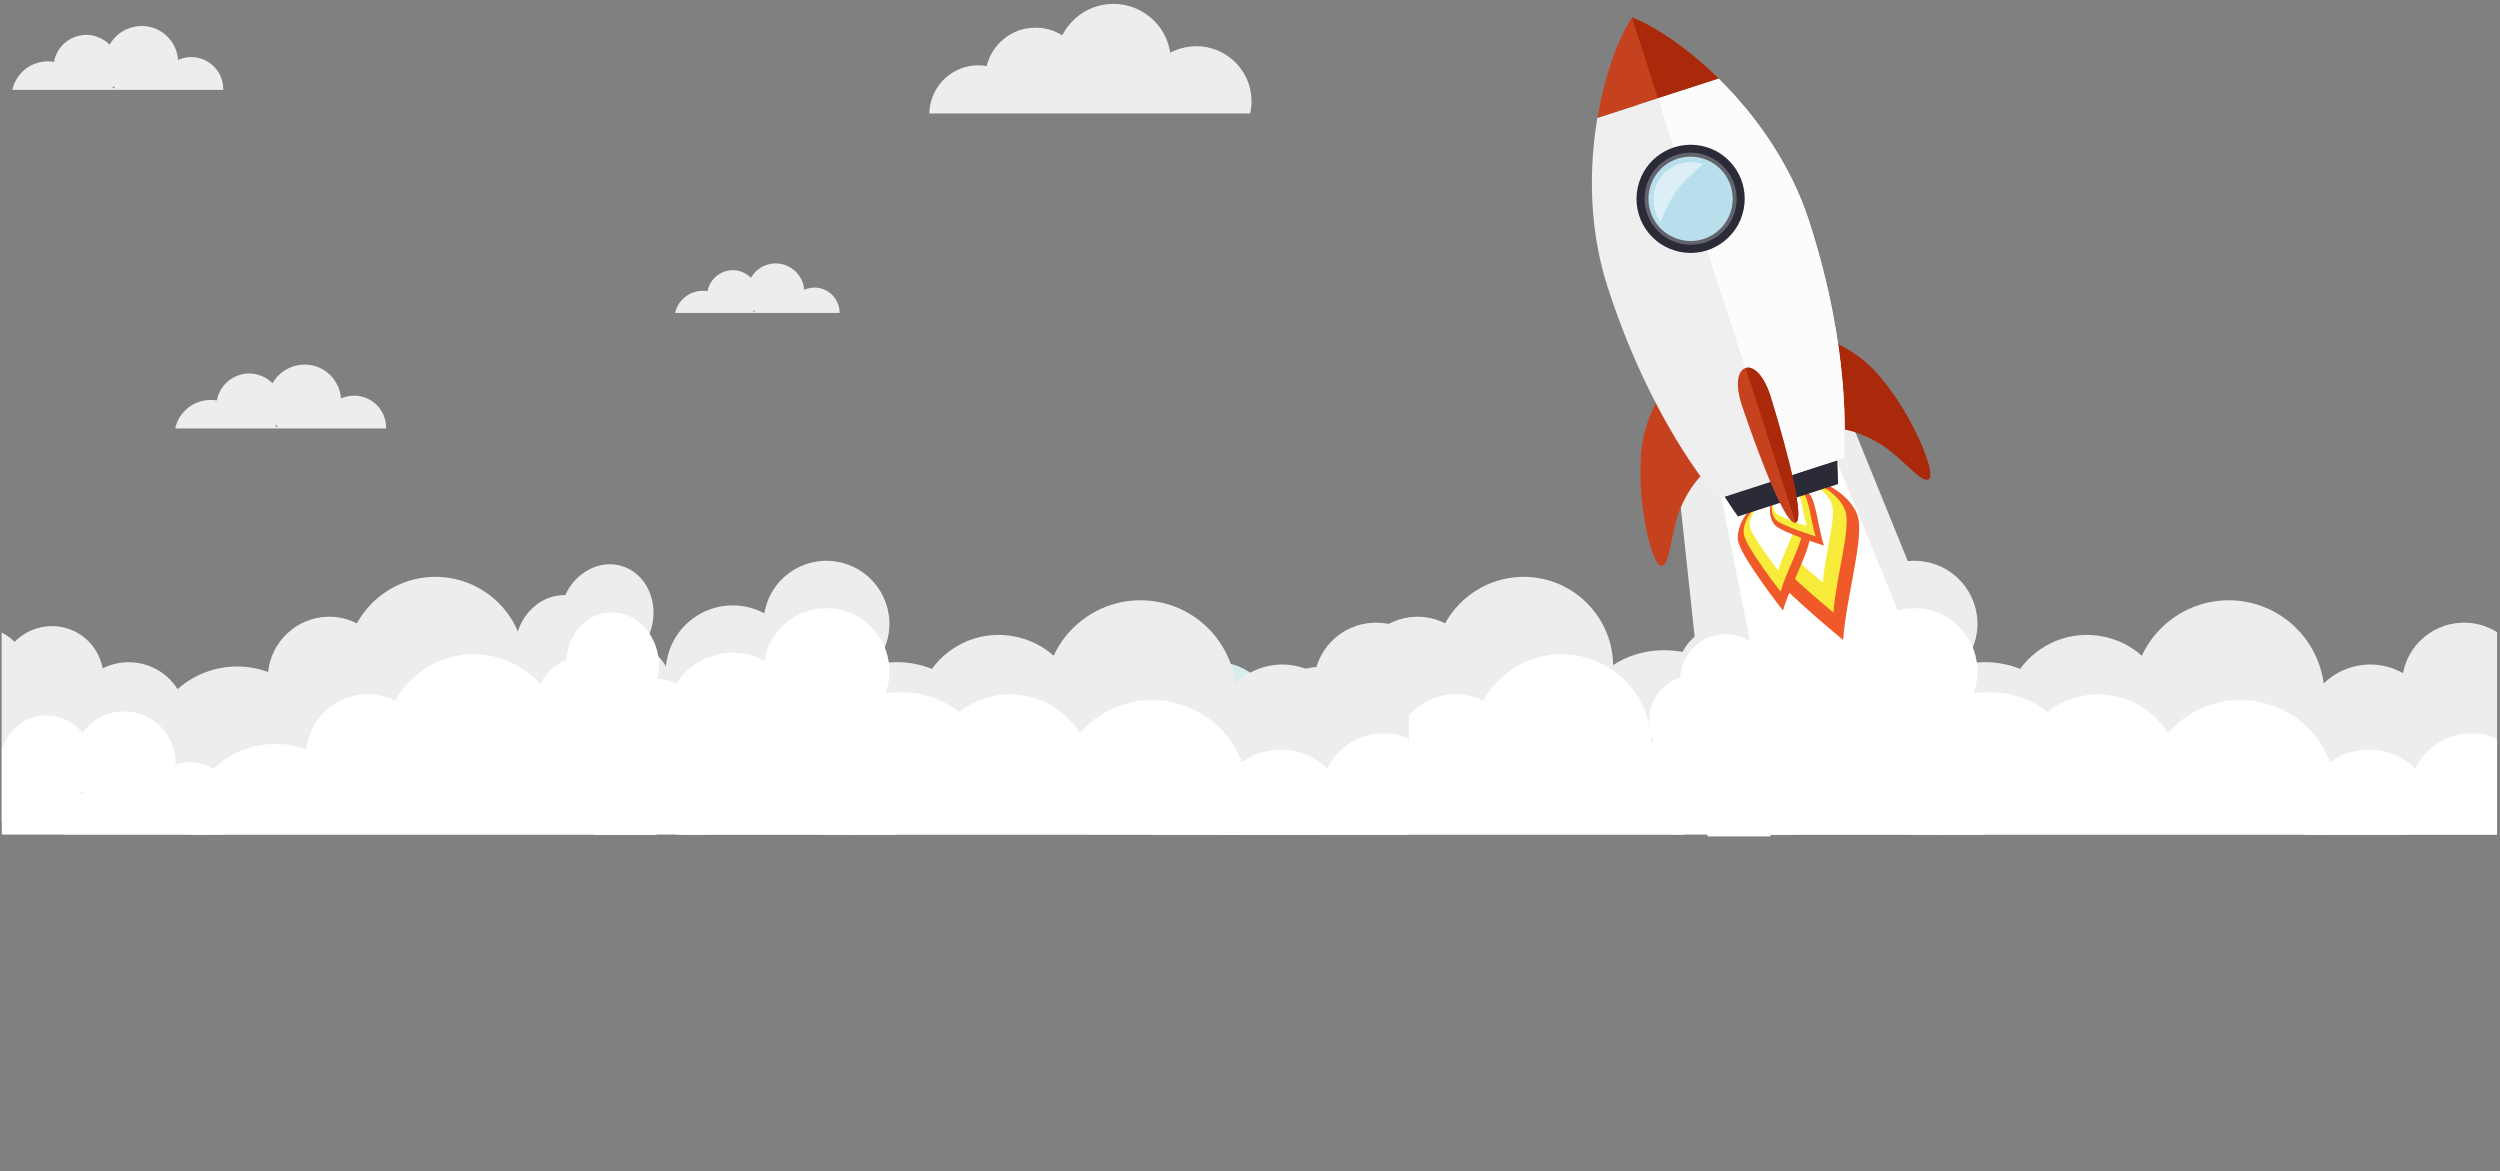 <?xml version="1.0" encoding="utf-8"?>
<!-- Generator: Adobe Illustrator 22.1.0, SVG Export Plug-In . SVG Version: 6.00 Build 0)  -->
<svg version="1.1" id="Layer_1" xmlns="http://www.w3.org/2000/svg" xmlns:xlink="http://www.w3.org/1999/xlink" x="0px" y="0px"
	 viewBox="0 0 1366 640" style="enable-background:new 0 0 1366 640;" xml:space="preserve">
<rect x="0" y="0" width="1366" height="640" fill="#808080" stroke="none"/>
<style type="text/css">
	.st0{fill:#EDEDED;}
	.st1{fill:#D8EDEE;}
	.st2{fill:#FFFFFF;}
	.st3{fill:#F05A2A;}
	.st4{fill:#F8EC3A;}
	.st5{fill:#C6421E;}
	.st6{fill:#AA290B;}
	.st7{fill:#2B2B38;}
	.st8{fill:#EFEFEF;}
	.st9{fill:#FCFCFC;}
	.st10{fill:#A5DCF0;}
	.st11{opacity:0.3;fill:#E6E6E7;}
	.st12{opacity:0.5;fill:#FFFFFF;}
</style>
<polygon class="st0" points="894.3,52.7 932.4,407.9 1065.8,364.1 933.8,39.4 "/>
<path class="st0" d="M1275.9,398.7c-3-0.6-5.9-0.9-8.8-0.9c0.8-2.3,1.5-4.7,2-7.1c5.7-28.4-12.7-56-41.1-61.7
	c-24.2-4.8-47.8,7.9-57.7,29.3c-5.8-5.2-13-8.9-21.2-10.5c-17.8-3.6-35.3,3.9-45.3,17.7c-2.9-1.2-5.9-2.1-9.1-2.7
	c-27.6-5.5-54.4,12.4-59.9,40c-4.3,21.4,5.5,42.3,22.9,53.2h257C1319.5,429.6,1302.3,404,1275.9,398.7z"/>
<path class="st1" d="M698.7,410.9c-2-0.9-4.1-1.4-6.2-1.8c0.6-1.1,1.1-2.1,1.6-3.3c6.8-16.1-0.8-34.7-16.9-41.5
	c-8.9-3.7-18.5-3.1-26.5,0.9c-1.7-9-7.7-17.1-16.8-20.9c-11-4.6-23.4-1.7-31.3,6.4c-2.1-2-4.4-3.7-7.1-5.1v103.4
	c9.4,3.7,19.5,2.6,27.7-2c1.5,3.4,3.7,6.5,6.4,9h77.8c2.5-2.5,4.5-5.4,5.9-8.8C719.4,433.1,712.8,416.8,698.7,410.9z M632,397.2
	c0.5-0.2,0.9-0.3,1.4-0.5c0.1,0.9,0.2,1.8,0.4,2.7C633.3,398.6,632.7,397.9,632,397.2z"/>
<path class="st0" d="M1082.5,435.8c4.3-11.9,1.6-24.6-5.9-33.7c2.8-2.5,5.1-5.7,6.5-9.5c4.1-11.3-1-23.6-11.3-28.9
	c2.8-3.2,5.1-6.9,6.6-11.1c6.5-17.9-2.7-37.6-20.6-44.1c-17.9-6.5-37.6,2.7-44.1,20.6c-0.7,2-1.2,4-1.6,6c-1.5-0.8-3.1-1.5-4.7-2.1
	c-19.1-6.9-40.1,2.9-47,22c-5.9,16.3,0.4,34,14.2,43.1c-4.2,3.5-7.5,8.1-9.5,13.6c-4.4,12-1,24.9,7.5,33.3c-1.1,1.9-2.1,3.9-2.9,6
	c-0.6,1.7-1.1,3.3-1.4,5h94.7C1071.7,452.5,1079.1,445.4,1082.5,435.8z"/>
<path class="st0" d="M1364.4,345.4c-1.7-1.1-3.6-2-5.6-2.8c-17.5-6.9-37.3,1.7-44.1,19.3c-0.8,2-1.3,3.9-1.7,5.9
	c-1.5-0.8-3-1.6-4.6-2.2c-18.7-7.3-39.8,1.9-47.1,20.5c-6.3,15.9-0.5,33.6,12.9,43c-4.2,3.3-7.7,7.8-9.8,13.2
	c-1.8,4.5-2.4,9.2-2.1,13.7h102.1V345.4z"/>
<path class="st0" d="M962.2,380.4c1.7-2.3,3.1-4.8,4.1-7.6c4.6-13.3-2.6-27.1-15.9-30.7c-12.1-3.3-25.2,2.9-31,14
	c-11.3-0.3-22.2,6.9-26.1,18.1c-3.1,9.1-0.7,18.3,5.5,24.3c-5.5,1.8-10.1,6.1-12.1,11.9c-3.2,9.3,1.8,18.9,11.1,21.4
	c0.8,0.2,1.7,0.4,2.5,0.5c0,0.1-0.1,0.1-0.1,0.2c-3.4,10,1.9,20.3,12,23c10,2.7,21-3.2,24.4-13.2c0.6-1.8,1-3.6,1-5.4
	c0.3,0.1,0.5,0.2,0.8,0.2c16.1,4.3,33.5-5.2,39-21.2C982.4,401.1,975.6,386.1,962.2,380.4z"/>
<path class="st0" d="M959.9,404.9c-0.8-28.2-24.2-50.4-52.3-49.6c-9.7,0.3-18.6,3.2-26.2,8.1c0-0.2,0-0.4,0-0.6
	c-0.7-27-23.2-48.3-50.2-47.6c-18,0.5-33.5,10.7-41.6,25.4c-4.8-2.4-10.3-3.8-16-3.6c-17.1,0.5-30.8,13.6-32.5,30.2
	c-5.7-2.1-11.8-3.2-18.2-3c-27.1,0.7-48.5,23.3-47.8,50.4c0.5,17.8,10.4,33.2,24.8,41.4h220C943.3,450.8,960.5,429.7,959.9,404.9z"
	/>
<path class="st2" d="M1248.2,388.4c-21.9-11.3-48.1-5.7-63.6,12.1c-4.1-6.6-10-12.2-17.4-16c-16.2-8.4-35-6-48.5,4.5
	c-2.5-1.9-5.1-3.7-8-5.1c-25-12.9-55.7-3.2-68.7,21.8c-8.5,16.5-7.2,35.6,1.9,50.3h228C1283.1,430.9,1272.9,401.1,1248.2,388.4z"/>
<path class="st2" d="M722.6,438.8c-1.2-13.5-13-23.5-26.5-22.3c-1.9,0.2-3.8,0.6-5.6,1.1c0-1.1,0-2.2-0.1-3.2
	c-1.3-15.4-14.9-26.9-30.4-25.6c-8.5,0.7-15.8,5.2-20.4,11.6c-5.1-6.4-13.1-10.2-21.8-9.4c-10.6,0.9-19,8.3-21.9,17.9
	c-0.1,0-0.2-0.1-0.4-0.1V456h121.9C721.1,451.3,723.1,445.3,722.6,438.8z M638.2,433.3c0.3-0.3,0.6-0.6,0.9-1c0.5,0.7,0.9,1.3,1.5,2
	C639.7,433.9,638.9,433.6,638.2,433.3z"/>
<path class="st2" d="M1076.6,428c2.8-2.5,5.1-5.7,6.5-9.5c4.1-11.3-1-23.6-11.3-28.9c2.8-3.2,5.1-6.9,6.6-11.1
	c6.5-17.9-2.7-37.6-20.6-44.1c-17.9-6.5-37.6,2.7-44.1,20.6c-0.7,2-1.2,4-1.6,6c-1.5-0.8-3.1-1.5-4.7-2.1c-19.1-6.9-40.1,2.9-47,22
	c-5.9,16.3,0.4,34,14.2,43.1c-4.2,3.5-7.5,8.1-9.5,13.6c-2.2,6.2-2.4,12.6-0.9,18.5h120C1085.9,445.9,1083,435.7,1076.6,428z"/>
<path class="st2" d="M1364.4,403.7c-14.4-6.5-31.8-2.3-41.5,10.9c-1.2,1.7-2.3,3.5-3.2,5.3c-1.2-1.2-2.5-2.3-3.9-3.3
	c-16.2-11.8-38.9-8.3-50.8,7.9c-6.9,9.4-8.6,21.1-5.6,31.6h104.9V403.7z"/>
<path class="st2" d="M969.2,447.2c-0.2-1.9-0.6-3.8-1.3-5.5c0.3,0,0.5,0,0.8,0c16.7-1.1,29.2-16,27.8-33.1
	c-1.3-15.7-13.7-27.9-28.6-29.1c0.7-2.7,1-5.7,0.7-8.7c-1.2-14.3-13.4-25.2-27.4-24.2c-12.6,0.8-22.3,11.1-23.2,23.6
	c-10.6,3.4-17.9,13.9-16.9,25.9c0.8,9.7,6.8,17.8,15,21.5c-4.4,3.6-7,9.2-6.5,15.4c0.8,10,9.3,17.5,19.1,16.9
	c0.9-0.1,1.7-0.2,2.5-0.4c0,0.1,0,0.1,0,0.2c0.2,2.6,0.9,5.1,2,7.3h34.1C968.8,454,969.4,450.7,969.2,447.2z"/>
<path class="st2" d="M980.7,447.2c-0.8-28.2-24.2-50.4-52.3-49.6c-9.7,0.3-18.6,3.2-26.2,8.1c0-0.2,0-0.4,0-0.6
	c-0.7-27-23.2-48.3-50.2-47.6c-18,0.5-33.5,10.7-41.6,25.4c-4.8-2.4-10.3-3.8-16-3.6c-17.1,0.5-30.8,13.6-32.5,30.2
	c-5.7-2.1-11.8-3.2-18.2-3c-26.8,0.7-48,22.8-47.8,49.5h284.2C980.6,453.1,980.8,450.2,980.7,447.2z"/>
<path class="st0" d="M647.9,25.8c-3,0.6-5.9,1.6-8.5,3c-0.1-0.4-0.1-0.9-0.2-1.3c-3.3-17-19.8-28.1-36.8-24.8
	c-9.9,1.9-17.7,8.3-22,16.6c-5.7-3.6-12.7-5-19.8-3.7c-10.9,2.1-19,10.4-21.5,20.5c-3.2-0.6-6.5-0.6-9.8,0.1
	C516.7,38.7,508,49.7,507.8,62h175.3c0.9-4,1-8.1,0.2-12.4C680.1,33.3,664.2,22.6,647.9,25.8z"/>
<path class="st0" d="M190.2,216.5c-1.4,0.3-2.7,0.7-3.9,1.2c-0.1-0.8-0.2-1.5-0.3-2.3c-2.1-10.9-12.6-18-23.5-15.8
	c-6,1.2-10.8,4.9-13.6,9.8c-4.1-4.1-10.1-6.2-16.2-5c-7.4,1.5-12.9,7.3-14.2,14.4c-2.3-0.4-4.7-0.4-7.2,0.1
	c-8,1.6-13.9,7.7-15.6,15.2H211c0-1.2-0.1-2.4-0.3-3.6C208.9,220.9,199.7,214.7,190.2,216.5z M150.3,232.8c0.2-0.2,0.4-0.5,0.5-0.7
	c0.4,0.5,0.8,0.9,1.2,1.3C151.5,233.2,150.9,233,150.3,232.8z"/>
<path class="st0" d="M442.4,157.4c-1.1,0.2-2.1,0.5-3,1c0-0.6-0.1-1.2-0.2-1.8c-1.7-8.5-9.9-14-18.3-12.4c-4.7,0.9-8.4,3.8-10.6,7.6
	c-3.2-3.2-7.9-4.9-12.6-3.9c-5.8,1.1-10.1,5.7-11.1,11.2c-1.8-0.3-3.7-0.3-5.6,0.1c-6.2,1.2-10.8,6-12.2,11.8h90
	c0-0.9-0.1-1.9-0.3-2.8C457,160.8,449.8,155.9,442.4,157.4z M411.3,170.1c0.1-0.2,0.3-0.4,0.4-0.6c0.3,0.4,0.6,0.7,0.9,1
	C412.2,170.4,411.7,170.2,411.3,170.1z"/>
<polygon class="st2" points="901,73 966.8,403.8 1050.9,367.6 925.9,62.1 "/>
<g>
	<g>
		<g>
			<g>
				<path class="st3" d="M976.5,262.7c-15,5.3-22.5,26.6-18.2,38.6c4.2,12,48.8,48.4,48.8,48.4c1.6-23.8,11.9-56.5,7.8-68.3
					C1010.7,269.6,991.5,257.4,976.5,262.7z"/>
				<path class="st4" d="M976.8,263.6c-12.3,4.3-18.4,21.7-14.9,31.5c3.5,9.8,39.9,39.6,39.9,39.6c1.3-19.4,9.8-46.1,6.4-55.8
					C1004.7,269.2,989.1,259.3,976.8,263.6z"/>
				<path class="st2" d="M976.8,263.5c-9.5,3.3-14.1,16.7-11.5,24.3c2.7,7.6,30.7,30.5,30.7,30.5c1-15,7.5-35.6,4.9-43
					C998.3,267.8,986.2,260.2,976.8,263.5z"/>
			</g>
			<g>
				<path class="st3" d="M967,272.7c-10.5,1.2-18.4,14-17.4,22.4c1,8.4,24.6,38.5,24.6,38.5c4.5-15.2,16-34.9,15-43.2
					C988.2,282.2,977.6,271.5,967,272.7z"/>
				<path class="st4" d="M967.1,273.4c-8.6,1-15.1,11.4-14.3,18.3c0.8,6.9,20.1,31.5,20.1,31.5c3.7-12.4,13-28.5,12.2-35.3
					C984.4,281.1,975.7,272.3,967.1,273.4z"/>
				<path class="st2" d="M967.1,273.3c-6.6,0.8-11.6,8.8-11,14.1c0.6,5.3,15.5,24.3,15.5,24.3c2.8-9.6,10.1-22,9.4-27.2
					C980.4,279.2,973.7,272.5,967.1,273.3z"/>
			</g>
			<g>
				<path class="st3" d="M970.8,268.9c-5,4.5-4.6,14-1,18c3.6,4,26.8,11.2,26.8,11.2c-3.1-9.6-4.3-24-7.8-28
					C985.3,266.2,975.8,264.4,970.8,268.9z"/>
				<path class="st4" d="M971,269.2c-4.1,3.6-3.7,11.4-0.8,14.7c2.9,3.3,21.9,9.2,21.9,9.2c-2.6-7.8-3.5-19.6-6.3-22.9
					C982.9,266.9,975.2,265.5,971,269.2z"/>
				<path class="st2" d="M971,269.1c-3.2,2.8-2.9,8.8-0.6,11.3c2.2,2.5,16.9,7.1,16.9,7.1c-2-6-2.7-15.1-4.9-17.6
					C980.1,267.4,974.2,266.3,971,269.1z"/>
			</g>
		</g>
	</g>
</g>
<path class="st5" d="M915.6,204.1c0,0-15.2,16.7-18.3,38.6c-3.9,27.8,4.8,65.6,10.2,66.4c5.3,0.9,5.1-18.6,10.9-31.9
	c9.6-22.1,23.1-25.3,23.1-25.3L915.6,204.1z"/>
<path class="st6" d="M986.1,181.2c0,0,22.1,4.7,37.5,20.6c19.5,20.2,34.4,56,30.6,59.8c-3.8,3.8-15-12.1-27.6-19.5
	c-20.7-12.2-33.5-7-33.5-7L986.1,181.2z"/>
<path class="st7" d="M1004.3,264.5c0-7.2-0.7-57.4-19.1-114.2c-15.2-46.9-50.9-64.8-71.5-72.7c-12.2,18.5-30.6,53.9-15.5,100.8
	c18.4,56.8,47.2,97.9,51.4,103.8L1004.3,264.5z"/>
<path class="st8" d="M878.3,156.5c23.2,71.9,54.8,108.8,60.1,116.2l69.3-22.4c0-9.1,4-57.5-19.2-129.4
	c-10.2-31.7-29.6-58.4-49.5-77.9l-66.2,21.4C868.2,91.8,868.1,124.8,878.3,156.5z"/>
<path class="st5" d="M891.7,9.6c-7.2,10.9-14.8,30.7-18.8,54.8L939,42.9C921.6,25.8,903.9,14.2,891.7,9.6z"/>
<path class="st9" d="M939,42.9l-33.1,10.7l67.2,207.8l34.6-11.2c0-9.1,4-57.5-19.2-129.4C978.2,89.1,958.9,62.5,939,42.9z"/>
<g>
	<path class="st10" d="M916,84.8c-13.1,4.2-20.3,18.3-16.1,31.4c4.2,13.1,18.3,20.3,31.4,16.1c13.1-4.2,20.3-18.3,16.1-31.4
		C943.2,87.7,929.1,80.5,916,84.8z"/>
	<g>
		<path class="st7" d="M952.7,114.6c3.3-16-7-31.7-23-34.9c-16-3.3-31.6,7-34.9,23c-3.3,16,7,31.6,23,34.9
			C933.7,140.9,949.4,130.6,952.7,114.6z M946.3,113.3c-2.6,12.5-14.7,20.5-27.2,17.9c-12.5-2.6-20.5-14.8-17.9-27.2
			c2.6-12.5,14.7-20.5,27.2-17.9C940.8,88.6,948.8,100.8,946.3,113.3z"/>
		<path class="st11" d="M948.4,113.7c2.8-13.6-6-26.9-19.6-29.8c-13.6-2.8-26.9,6-29.7,19.6c-2.8,13.6,6,26.9,19.6,29.7
			C932.3,136.1,945.6,127.3,948.4,113.7z"/>
		<path class="st12" d="M907.4,121.3c-5.2-7-5.4-16.9,0-24.3c5.4-7.4,14.9-10.1,23.1-7.3c0,0-9.9,8.3-14.4,14.5
			C911.4,110.6,907.4,121.3,907.4,121.3z"/>
	</g>
</g>
<path class="st5" d="M953.8,201.1L953.8,201.1L953.8,201.1c-4.7,1.5-5.5,9.8-2.3,19.5c3.1,9.7,22.9,67.2,29.6,65c0,0,0,0,0,0
	c0,0,0,0,0,0c6.7-2.2-10.9-60.3-14-70C963.9,205.8,958.4,199.6,953.8,201.1z"/>
<path class="st6" d="M905.9,53.6L939,42.9c-17.4-17.1-35.1-28.7-47.3-33.4c0,0,0,0,0,0L905.9,53.6z"/>
<path class="st6" d="M953.8,201.1L953.8,201.1l27.3,84.5c0,0,0,0,0,0c6.7-2.2-10.9-60.3-14-70C963.9,205.8,958.4,199.6,953.8,201.1z
	"/>
<path class="st0" d="M681.3,398.7c-3-0.6-5.9-0.9-8.8-0.9c0.8-2.3,1.5-4.7,2-7.1c5.7-28.4-12.7-56-41.1-61.7
	c-24.2-4.8-47.8,7.9-57.7,29.3c-5.8-5.2-13-8.9-21.2-10.5c-17.8-3.6-35.3,3.9-45.3,17.7c-2.9-1.2-5.9-2.1-9.1-2.7
	c-27.6-5.5-54.4,12.4-59.9,40c-4.3,21.4,5.5,42.3,22.9,53.2h257C724.9,429.6,707.7,404,681.3,398.7z"/>
<path class="st0" d="M104.1,410.9c-2-0.9-4.1-1.4-6.2-1.8c0.6-1.1,1.1-2.1,1.6-3.3c6.8-16.1-0.8-34.7-16.9-41.5
	c-8.9-3.7-18.5-3.1-26.5,0.9c-1.7-9-7.7-17.1-16.8-20.9c-11-4.6-23.4-1.7-31.3,6.4c-2.1-2-4.4-3.7-7.1-5.1v103.4
	c9.4,3.7,19.5,2.6,27.7-2c1.5,3.4,3.7,6.5,6.4,9H113c2.5-2.5,4.5-5.4,5.9-8.8C124.8,433.1,118.2,416.8,104.1,410.9z M37.5,397.2
	c0.5-0.2,0.9-0.3,1.4-0.5c0.1,0.9,0.2,1.8,0.4,2.7C38.7,398.6,38.1,397.9,37.5,397.2z"/>
<path class="st0" d="M488,435.8c4.3-11.9,1.6-24.6-5.9-33.7c2.8-2.5,5.1-5.7,6.5-9.5c4.1-11.3-1-23.6-11.3-28.9
	c2.8-3.2,5.1-6.9,6.6-11.1c6.5-17.9-2.7-37.6-20.6-44.1c-17.9-6.5-37.6,2.7-44.1,20.6c-0.7,2-1.2,4-1.6,6c-1.5-0.8-3.1-1.5-4.7-2.1
	c-19.1-6.9-40.1,2.9-47,22c-5.9,16.3,0.4,34,14.2,43.1c-4.2,3.5-7.5,8.1-9.5,13.6c-4.4,12-1,24.9,7.5,33.3c-1.1,1.9-2.1,3.9-2.9,6
	c-0.6,1.7-1.1,3.3-1.4,5h94.7C477.2,452.5,484.5,445.4,488,435.8z"/>
<path class="st0" d="M769.9,345.4c-1.7-1.1-3.6-2-5.6-2.8c-17.5-6.9-37.3,1.7-44.1,19.3c-0.8,2-1.3,3.9-1.7,5.9
	c-1.5-0.8-3-1.6-4.6-2.2c-18.7-7.3-39.8,1.9-47.1,20.5c-6.3,15.9-0.5,33.6,12.9,43c-4.2,3.3-7.7,7.8-9.8,13.2
	c-1.8,4.5-2.4,9.2-2.1,13.7h102.1V345.4z"/>
<path class="st0" d="M351.6,352.6c1.7-2.6,3.1-5.5,4.1-8.6c4.6-15.1-2.6-30.7-15.9-34.7c-12.1-3.7-25.2,3.3-31,15.9
	c-11.3-0.4-22.2,7.8-26.1,20.5c-3.1,10.3-0.7,20.7,5.5,27.5c-5.5,2.1-10.1,7-12.1,13.5c-3.2,10.5,1.8,21.4,11.1,24.2
	c0.8,0.3,1.7,0.4,2.5,0.5c0,0.1-0.1,0.1-0.1,0.2c-3.4,11.3,1.9,23,12,26c10,3,21-3.7,24.4-15c0.6-2.1,1-4.1,1-6.1
	c0.3,0.1,0.5,0.2,0.8,0.3c16.1,4.9,33.5-5.9,39-24C371.8,376.1,365.1,359.1,351.6,352.6z"/>
<path class="st0" d="M365.3,404.9c-0.8-28.2-24.2-50.4-52.3-49.6c-9.7,0.3-18.6,3.2-26.2,8.1c0-0.2,0-0.4,0-0.6
	c-0.7-27-23.2-48.3-50.2-47.6c-18,0.5-33.5,10.7-41.6,25.4c-4.8-2.4-10.3-3.8-16-3.6c-17.1,0.5-30.8,13.6-32.5,30.2
	c-5.7-2.1-11.8-3.2-18.2-3c-27.1,0.7-48.5,23.3-47.8,50.4c0.5,17.8,10.4,33.2,24.8,41.4h220C348.8,450.8,366,429.7,365.3,404.9z"/>
<path class="st2" d="M653.6,388.4c-21.9-11.3-48.1-5.7-63.6,12.1c-4.1-6.6-10-12.2-17.4-16c-16.2-8.4-35-6-48.5,4.5
	c-2.5-1.9-5.1-3.7-8-5.1c-25-12.9-55.7-3.2-68.7,21.8c-8.5,16.5-7.2,35.6,1.9,50.3h228C688.5,430.9,678.3,401.1,653.6,388.4z"/>
<path class="st2" d="M128,438.8c-1.2-13.5-13-23.5-26.5-22.3c-1.9,0.2-3.8,0.6-5.6,1.1c0-1.1,0-2.2-0.1-3.2
	c-1.3-15.4-14.9-26.9-30.4-25.6c-8.5,0.7-15.8,5.2-20.4,11.6C40,394.1,32,390.3,23.3,391c-10.6,0.9-19,8.3-21.9,17.9
	c-0.1,0-0.2-0.1-0.4-0.1V456h121.9C126.6,451.3,128.6,445.3,128,438.8z M43.6,433.3c0.3-0.3,0.6-0.6,0.9-1c0.5,0.7,0.9,1.3,1.5,2
	C45.2,433.9,44.4,433.6,43.6,433.3z"/>
<path class="st2" d="M482.1,428c2.8-2.5,5.1-5.7,6.5-9.5c4.1-11.3-1-23.6-11.3-28.9c2.8-3.2,5.1-6.9,6.6-11.1
	c6.5-17.9-2.7-37.6-20.6-44.1c-17.9-6.5-37.6,2.7-44.1,20.6c-0.7,2-1.2,4-1.6,6c-1.5-0.8-3.1-1.5-4.7-2.1c-19.1-6.9-40.1,2.9-47,22
	c-5.9,16.3,0.4,34,14.2,43.1c-4.2,3.5-7.5,8.1-9.5,13.6c-2.2,6.2-2.4,12.6-0.9,18.5h120C491.3,445.9,488.4,435.7,482.1,428z"/>
<path class="st2" d="M769.9,403.7c-14.4-6.5-31.8-2.3-41.5,10.9c-1.2,1.7-2.3,3.5-3.2,5.3c-1.2-1.2-2.5-2.3-3.9-3.3
	c-16.2-11.8-38.9-8.3-50.8,7.9c-6.9,9.4-8.6,21.1-5.6,31.6h104.9V403.7z"/>
<path class="st2" d="M360.6,445.2c-0.2-2.1-0.6-4.2-1.3-6.1c0.3,0,0.5,0,0.8,0c16.7-1.2,29.2-17.5,27.8-36.4
	c-1.3-17.3-13.7-30.7-28.6-31.9c0.7-3,1-6.2,0.7-9.5c-1.2-15.8-13.4-27.7-27.4-26.7c-12.6,0.9-22.3,12.2-23.2,26
	c-10.6,3.7-17.9,15.3-16.9,28.5c0.8,10.7,6.8,19.6,15,23.7c-4.4,3.9-7,10.2-6.5,17c0.8,11,9.3,19.3,19.1,18.6
	c0.9-0.1,1.7-0.2,2.5-0.4c0,0.1,0,0.1,0,0.2c0.2,2.9,0.9,5.6,2,8h34.1C360.2,452.7,360.9,449.1,360.6,445.2z"/>
<path class="st2" d="M386.2,447.2c-0.8-28.2-24.2-50.4-52.3-49.6c-9.7,0.3-18.6,3.2-26.2,8.1c0-0.2,0-0.4,0-0.6
	c-0.7-27-23.2-48.3-50.2-47.6c-18,0.5-33.5,10.7-41.6,25.4c-4.8-2.4-10.3-3.8-16-3.6c-17.1,0.5-30.8,13.6-32.5,30.2
	c-5.7-2.1-11.8-3.2-18.2-3c-26.8,0.7-48,22.8-47.8,49.5h284.2C386.1,453.1,386.3,450.2,386.2,447.2z"/>
<path class="st0" d="M101.2,31.5c-1.4,0.3-2.7,0.7-3.9,1.2c-0.1-0.8-0.2-1.5-0.3-2.3c-2.1-10.9-12.6-18-23.5-15.8
	c-6,1.2-10.8,4.9-13.6,9.8c-4.1-4.1-10.1-6.2-16.2-5c-7.4,1.5-12.9,7.3-14.2,14.4c-2.3-0.4-4.7-0.4-7.2,0.1
	c-8,1.6-13.9,7.7-15.6,15.2h115.3c0-1.2-0.1-2.4-0.3-3.6C119.9,35.9,110.7,29.7,101.2,31.5z M61.4,47.8c0.2-0.2,0.4-0.5,0.5-0.7
	c0.4,0.5,0.8,0.9,1.2,1.3C62.6,48.2,62,48,61.4,47.8z"/>
</svg>
